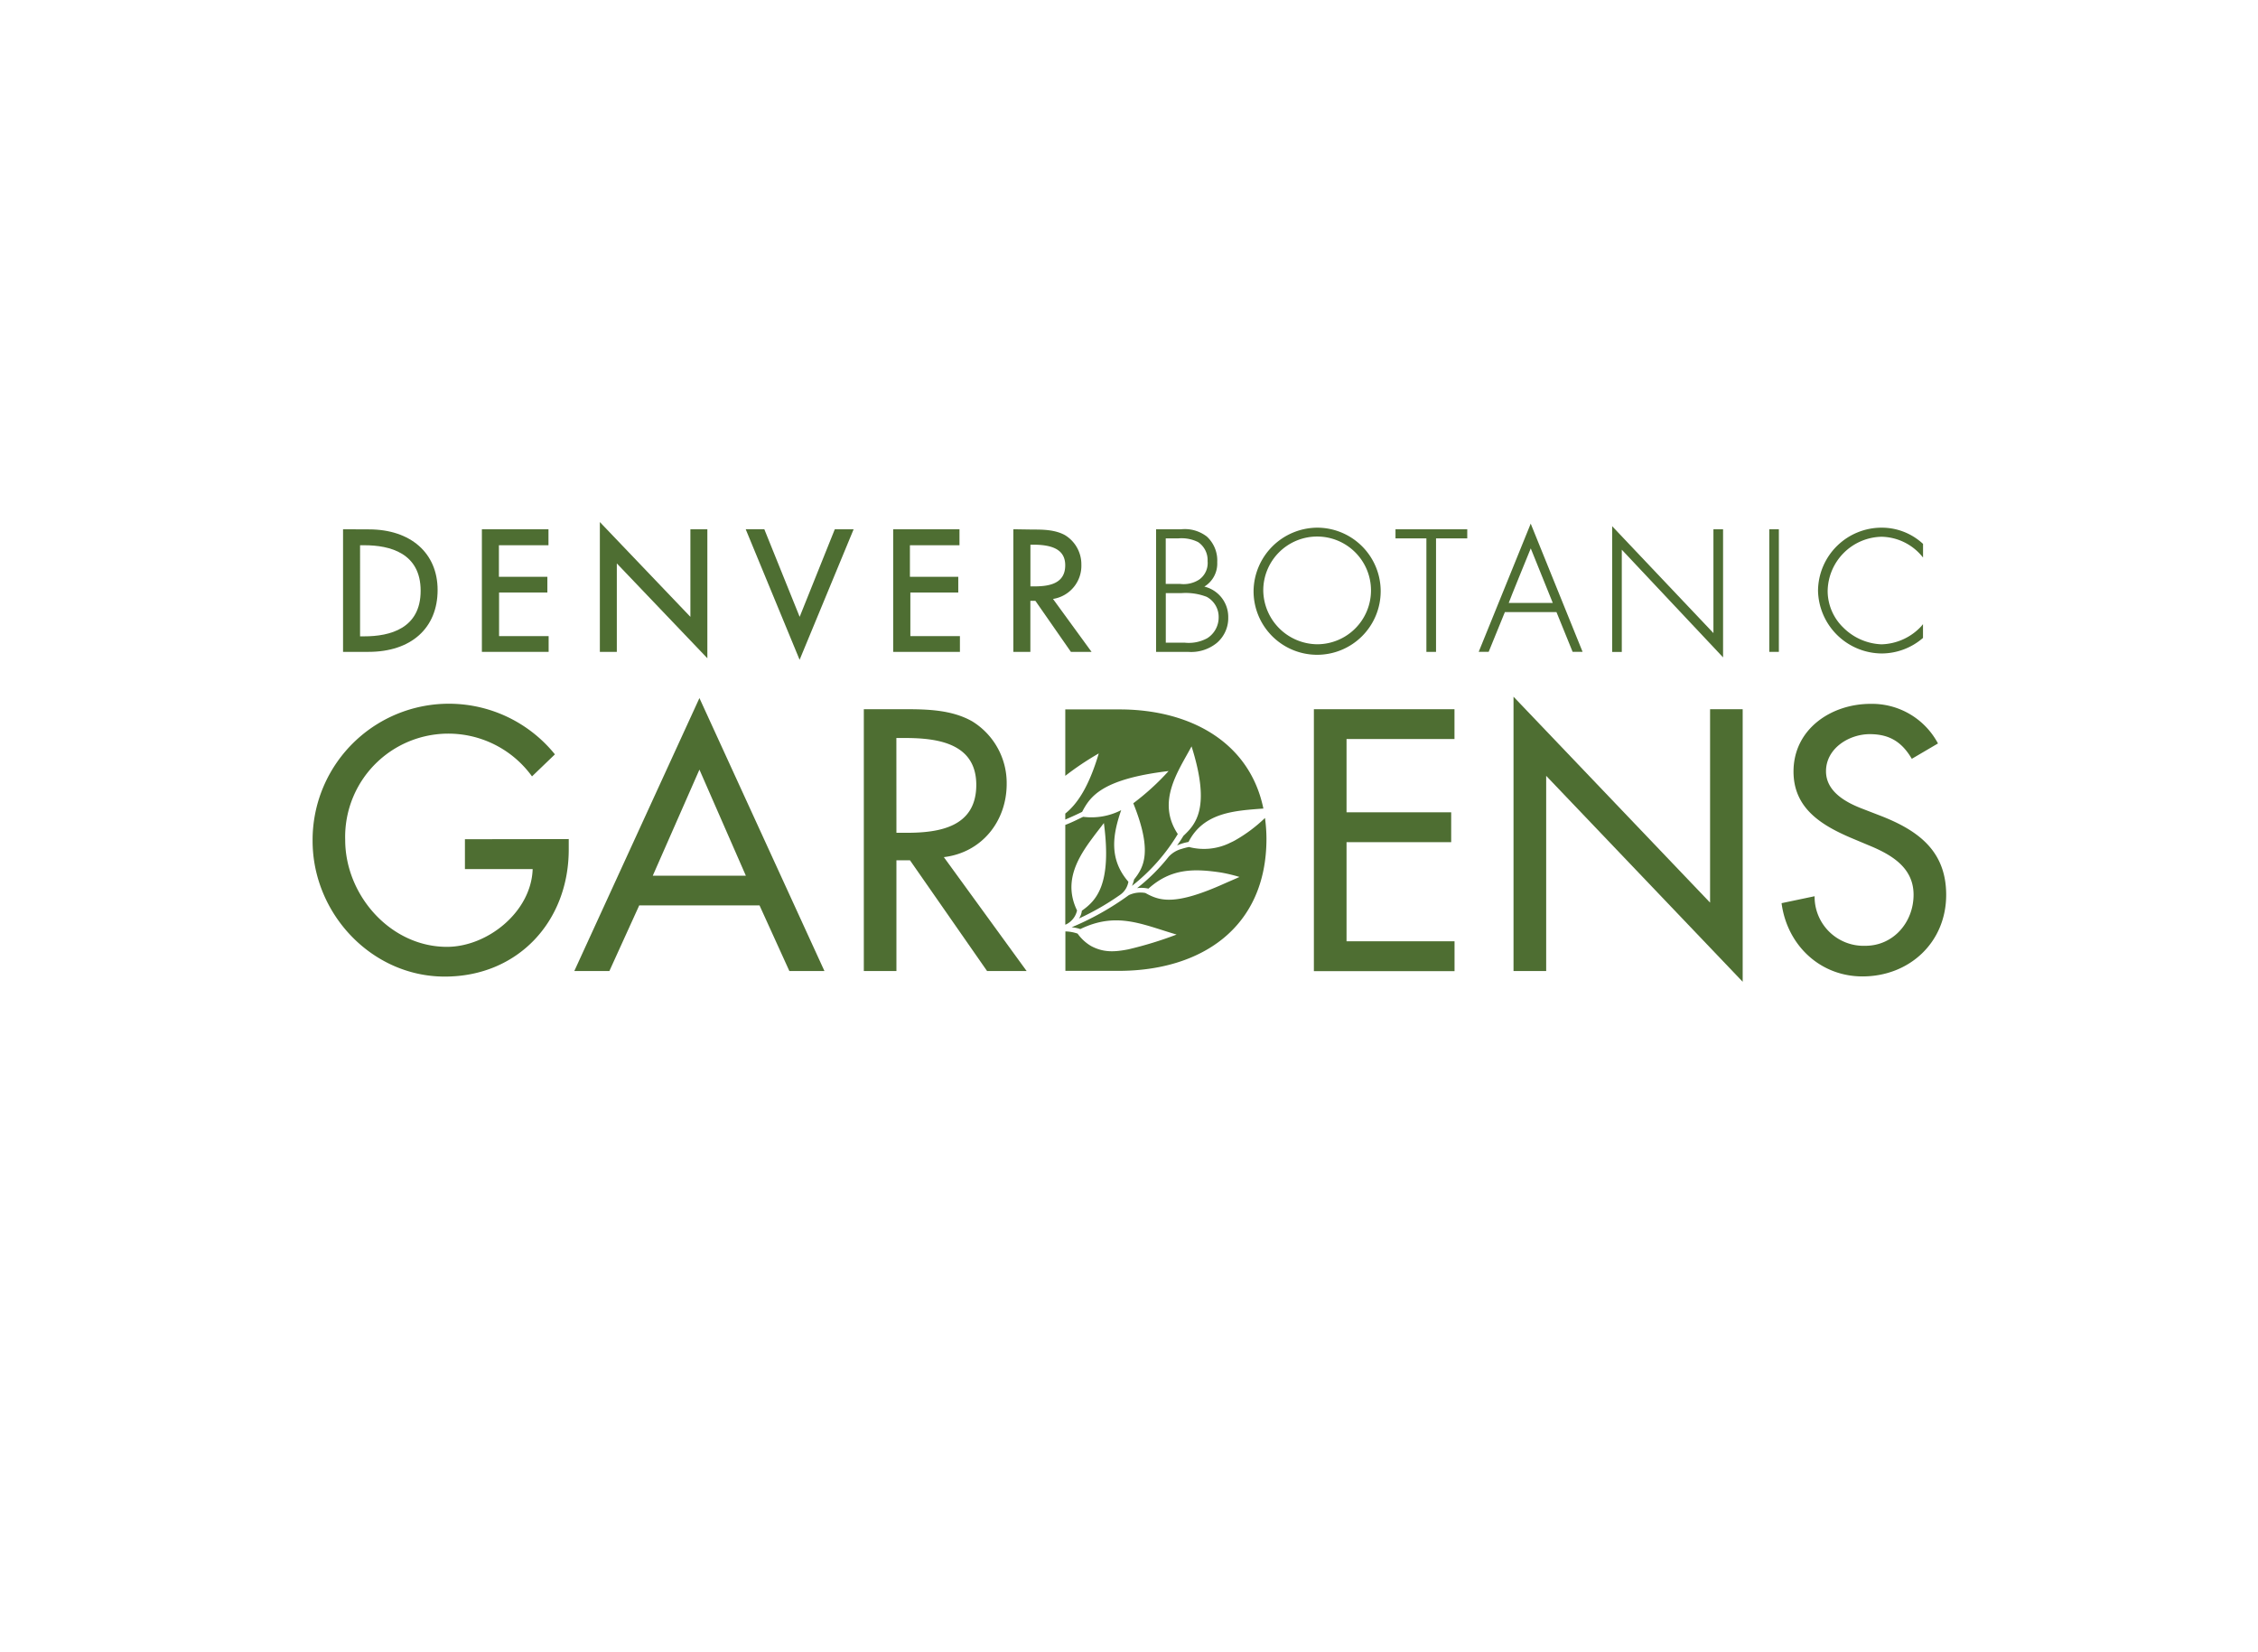 <svg id="Layer_1" data-name="Layer 1" xmlns="http://www.w3.org/2000/svg" viewBox="0 0 410 300"><defs><style>.cls-1{fill:#4e6e32;}</style></defs><title>identities</title><path class="cls-1" d="M62.47,96.1h-.18v22.26h4.62c7.74,0,12.55-4.31,12.55-11.24,0-6.7-4.9-11-12.47-11ZM66.16,99c4.66,0,10.22,1.43,10.22,8.27s-5.56,8.27-10.22,8.27h-.78V99Z"/><path class="cls-1" d="M99.44,96.1H87.5v22.26H99.62V115.5h-9v-7.92h8.77v-2.85H90.59V99h9V96.1Z"/><path class="cls-1" d="M108.92,95.23v23.13H112V102.3l16.44,17.22V96.1h-3.08V112L108.92,94.79Z"/><path class="cls-1" d="M154.69,96.1h-3.11L145.2,112c-.32-.78-6.42-15.91-6.42-15.91H135.4l9.79,23.71L155,96.1Z"/><path class="cls-1" d="M174.12,96.1H162.18v22.26h12.12V115.5h-9v-7.92H174v-2.85h-8.78V99h9V96.1Z"/><path class="cls-1" d="M184.18,96.1H184v22.26h3.09v-9.27H188l6.45,9.27h3.75l-7-9.61a6.09,6.09,0,0,0,5.15-6.22,6.2,6.2,0,0,0-3-5.38c-1.84-1-4.07-1-5.87-1Zm3.46,2.8c3.94,0,5.78,1.19,5.78,3.74,0,3.39-3,3.83-5.63,3.83h-.69V98.9Z"/><path class="cls-1" d="M210.09,96.1h-.17v22.26h5.78a7.38,7.38,0,0,0,5.23-1.61,5.92,5.92,0,0,0,2.09-4.67,5.66,5.66,0,0,0-4.34-5.57,4.89,4.89,0,0,0,2.34-4.42,5.89,5.89,0,0,0-1.89-4.67,6.54,6.54,0,0,0-4.65-1.32Zm3.81,1.66a6.73,6.73,0,0,1,3.65.67,3.93,3.93,0,0,1,1.72,3.45,3.67,3.67,0,0,1-1.55,3.37,5.19,5.19,0,0,1-3.45.77h-2.6V97.76Zm.67,9.93a10.55,10.55,0,0,1,4.54.68,4.14,4.14,0,0,1,2.17,3.76,4.45,4.45,0,0,1-2.07,3.75,7,7,0,0,1-4.11.81h-3.42v-9Z"/><path class="cls-1" d="M227.62,107.23a11.54,11.54,0,1,0,11.54-11.42A11.64,11.64,0,0,0,227.62,107.23Zm1.76,0a9.78,9.78,0,1,1,9.78,9.75A9.9,9.9,0,0,1,229.38,107.23Z"/><path class="cls-1" d="M266.29,96.1h-12.9v1.66H259v20.6h1.75V97.76h5.67V96.1Z"/><path class="cls-1" d="M277.78,95.48l-9.28,22.87h1.81l2.94-7.21h9.37l2.93,7.21h1.81l-9.42-23.28Zm.17,4.09,4,9.91h-8C274.09,109,277.65,100.31,277.95,99.57Z"/><path class="cls-1" d="M292.73,96v22.37h1.75V99.81l18.39,19.55V96.1h-1.75v18.85L292.73,95.54Z"/><path class="cls-1" d="M322.83,96.1h-1.57v22.26H323V96.1Z"/><path class="cls-1" d="M330.11,107.26a11.65,11.65,0,0,0,11.59,11.39,11.5,11.5,0,0,0,7.41-2.77l.06-.05v-2.5l-.32.39a10.22,10.22,0,0,1-7.21,3.27,10.37,10.37,0,0,1-6.9-3,9.28,9.28,0,0,1-2.88-6.63,10,10,0,0,1,9.79-9.9,9.78,9.78,0,0,1,7.21,3.39l.32.38V98.76l-.06-.06a11,11,0,0,0-7.38-2.89A11.55,11.55,0,0,0,330.11,107.26Z"/><path class="cls-1" d="M103.27,152.35v1.89c0,13.05-9.21,23.08-22.51,23.08s-24-11.47-24-24.65a24.75,24.75,0,0,1,44-15.7l-4.16,4a18.74,18.74,0,0,0-33.92,11.54c0,10,8.2,19.41,18.47,19.41,7.38,0,15.32-6.36,15.57-14.12H84.42v-5.42Z"/><path class="cls-1" d="M116.07,164.39l-5.42,11.92h-6.37L127,126.75l22.7,49.56h-6.37l-5.42-11.92ZM127,139.74,118.53,159h16.9Z"/><path class="cls-1" d="M186.41,176.31h-7.18l-14-20.11h-2.46v20.11h-5.92V128.77H164c4.22,0,8.76.06,12.54,2.21a13.15,13.15,0,0,1,6.25,11.35c0,6.81-4.54,12.48-11.41,13.3Zm-23.64-25.1h1.89c6.06,0,12.61-1.13,12.61-8.7S170.21,134,164.34,134h-1.58Z"/><path class="cls-1" d="M238.57,128.77h25.53v5.42H244.5v13.3h19v5.42h-19v18h19.61v5.42H238.57Z"/><path class="cls-1" d="M274.82,126.5l35.69,37.39V128.77h5.92v49.49l-35.68-37.39v35.44h-5.93Z"/><path class="cls-1" d="M347.14,137.78c-1.76-3-4-4.48-7.63-4.48-3.78,0-7.95,2.59-7.95,6.74,0,3.72,3.66,5.68,6.62,6.81l3.41,1.32c6.75,2.65,11.79,6.37,11.79,14.31,0,8.64-6.68,14.81-15.2,14.81-7.7,0-13.68-5.67-14.69-13.3l6-1.26a8.9,8.9,0,0,0,9.21,9c5.11,0,8.76-4.28,8.76-9.27s-4.1-7.32-8.2-9L336,152.09c-5.42-2.33-10.34-5.42-10.34-12,0-7.69,6.81-12.29,14-12.29a13.56,13.56,0,0,1,12.23,7.19Z"/><path class="cls-1" d="M212.19,140a45.07,45.07,0,0,1-6.41,5.85c3.55,8.82,1.88,11.64.14,13.84a5.92,5.92,0,0,1-.38,1.16,34.63,34.63,0,0,0,8.32-9.41c-3.91-5.9.07-11.38,2.5-15.92,3.54,11.21.73,14.16-1.48,16.25-.47.77-.63,1-1.15,1.74a8,8,0,0,1,.91-.35c.44-.14.78-.21,1.17-.29,2.75-5.38,8.39-5.67,13.59-6.06-2.5-12.12-13.37-18-26.13-18h-9.84v12.06a53,53,0,0,1,6.08-4.07c-1.85,6.24-4,9.26-6.08,10.92v1.09c1.14-.49,2.15-.95,3.06-1.4C197.93,144.67,200,141.45,212.19,140Zm17.5,8.52a26.67,26.67,0,0,1-5.43,4.06c-.46.26-.75.37-1.17.58a10.74,10.74,0,0,1-7.2.63,12.3,12.3,0,0,0-1.35.35,4.91,4.91,0,0,0-2.32,1.4,34,34,0,0,1-5.75,5.72,5.77,5.77,0,0,1,2.06.09c4.15-3.74,8.36-3.64,13.14-2.93a28.21,28.21,0,0,1,3.39.81c-.42.2-2.17.95-2.67,1.17-9.11,4.11-11.83,3.18-14.42,1.74a5,5,0,0,0-3,.39,51.39,51.39,0,0,1-10.39,5.84,6.32,6.32,0,0,1,1.58.32c6.6-3.17,11.1-.89,17.48,1a69.2,69.2,0,0,1-8.78,2.69c-2.45.47-4.45.61-6.73-.6a7.92,7.92,0,0,1-2.46-2.26,7.16,7.16,0,0,0-2.22-.4v7.16h9.65c15,0,26.86-7.82,26.86-24A28.59,28.59,0,0,0,229.69,148.5Zm-34.12,16.8c-2.37-4.88-.21-9,2.36-12.57l.79-1.07c.58-.77,1.18-1.52,1.72-2.24,1.5,11.3-1.47,14.12-4,15.92a3.05,3.05,0,0,1-.52,1.41,47.15,47.15,0,0,0,7.39-4.24,3.63,3.63,0,0,0,1.58-2.43c-3.68-4.23-2.76-8.77-1.31-13a11.82,11.82,0,0,1-6.9,1.21c-1,.47-2,1-3.25,1.47V167.9l.26-.11A3.72,3.72,0,0,0,195.57,165.3Z"/></svg>